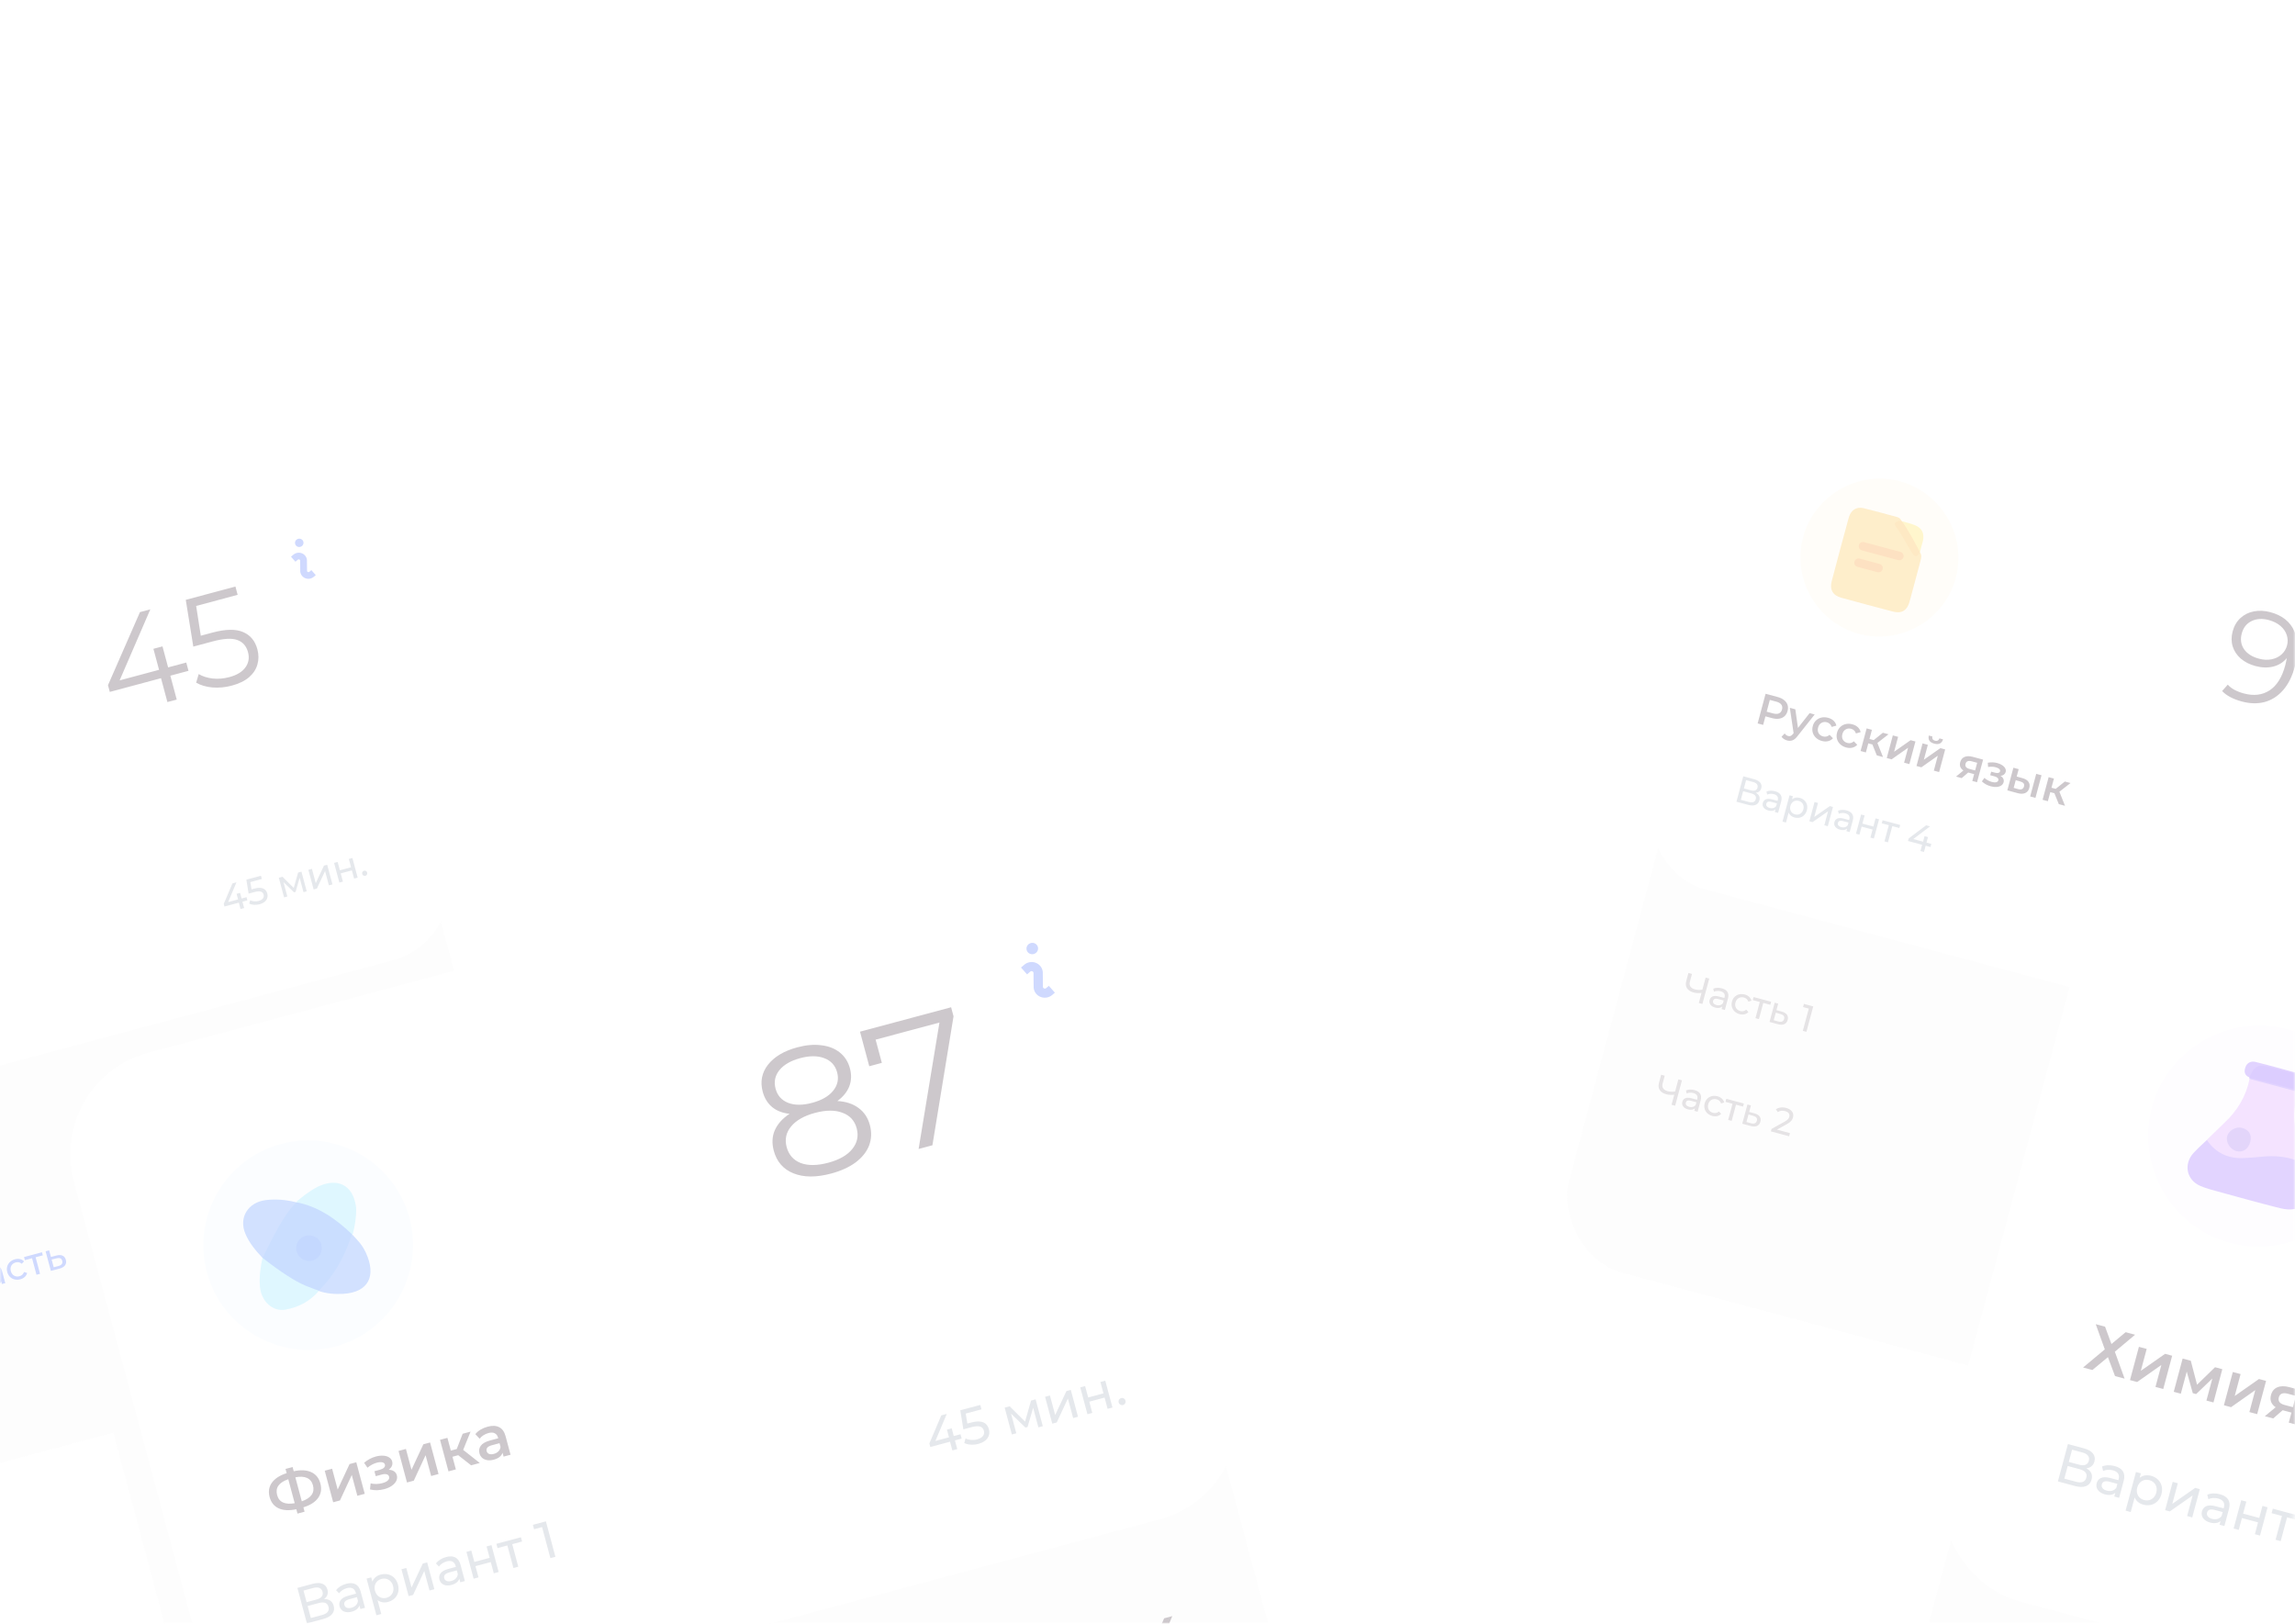 <svg width="588" height="416" viewBox="0 0 588 416" fill="none" xmlns="http://www.w3.org/2000/svg">
<mask id="mask0" mask-type="alpha" maskUnits="userSpaceOnUse" x="0" y="0" width="588" height="416">
<rect width="588" height="416" rx="32" fill="#9380C0"/>
</mask>
<g mask="url(#mask0)">
<g opacity="0.24">
<g filter="url(#filter0_d)">
<rect x="-108" y="163.714" width="199.81" height="212.912" rx="19.653" transform="rotate(-15 -108 163.714)" fill="#F8F8F8"/>
</g>
<rect x="-108" y="163.714" width="199.81" height="133.479" rx="19.653" transform="rotate(-15 -108 163.714)" fill="white"/>
<path d="M48.294 171.866L43.643 173.112L45.281 179.225L42.889 179.866L41.251 173.753L28.128 177.269L27.666 175.542L35.86 156.825L38.518 156.112L30.648 174.315L40.748 171.609L39.306 166.227L41.631 165.604L43.073 170.986L47.724 169.74L48.294 171.866ZM54.435 162.067C57.802 161.164 60.412 161.118 62.267 161.926C64.138 162.707 65.364 164.183 65.945 166.353C66.308 167.704 66.31 168.997 65.952 170.232C65.617 171.462 64.901 172.555 63.805 173.514C62.703 174.45 61.233 175.164 59.394 175.657C57.733 176.102 56.079 176.261 54.43 176.133C52.798 175.977 51.406 175.566 50.255 174.901L50.91 172.696C51.899 173.286 53.093 173.666 54.492 173.837C55.885 173.986 57.312 173.865 58.774 173.473C60.701 172.957 62.069 172.127 62.878 170.985C63.71 169.836 63.933 168.542 63.547 167.102C63.12 165.508 62.198 164.461 60.783 163.962C59.389 163.457 57.286 163.581 54.474 164.335L49.524 165.661L47.595 153.68L60.319 150.271L60.889 152.397L50.258 155.246L51.446 162.868L54.435 162.067Z" fill="#301B2B"/>
<path d="M63.158 229.858L61.896 230.196L61.51 228.753L60.617 228.992L61.004 230.435L58.451 231.119L60.582 226.052L59.557 226.326L57.324 231.584L57.502 232.248L61.194 231.259L61.632 232.892L62.552 232.645L62.115 231.012L63.377 230.674L63.158 229.858ZM65.183 227.657L64.443 227.855L64.135 225.985L67.087 225.194L66.866 224.368L63.117 225.372L63.696 228.941L65.206 228.536C66.743 228.124 67.342 228.462 67.543 229.212C67.737 229.933 67.292 230.551 66.286 230.821C65.479 231.037 64.659 230.941 64.102 230.643L63.866 231.51C64.57 231.86 65.582 231.915 66.521 231.663C68.221 231.208 68.79 230.068 68.482 228.92C68.167 227.743 67.167 227.125 65.183 227.657ZM76.38 223.548L75.259 227.49L72.374 224.621L71.435 224.873L72.782 229.904L73.618 229.68L72.631 225.997L75.326 228.612L75.724 228.505L76.772 224.898L77.756 228.571L78.582 228.35L77.234 223.319L76.38 223.548ZM80.356 227.875L81.191 227.651L83.284 223.163L84.266 226.827L85.177 226.583L83.829 221.552L83.004 221.773L80.901 226.264L79.919 222.6L79.008 222.844L80.356 227.875ZM86.946 226.109L87.857 225.865L87.293 223.757L90.159 222.989L90.724 225.096L91.635 224.852L90.287 219.822L89.376 220.066L89.948 222.201L87.082 222.969L86.509 220.834L85.598 221.078L86.946 226.109ZM93.621 224.381C93.963 224.289 94.174 223.938 94.073 223.558C93.971 223.179 93.615 222.989 93.273 223.081C92.922 223.175 92.699 223.519 92.801 223.899C92.902 224.279 93.27 224.475 93.621 224.381Z" fill="#949EAE"/>
<path d="M-36.41 338.934C-35.376 338.657 -34.58 338.057 -34.156 337.211L-34.933 336.778C-35.301 337.457 -35.858 337.881 -36.589 338.077C-38.089 338.478 -39.489 337.694 -39.884 336.223C-40.278 334.751 -39.457 333.372 -37.958 332.97C-37.227 332.774 -36.534 332.853 -35.877 333.257L-35.42 332.493C-36.211 331.973 -37.197 331.861 -38.222 332.135C-40.244 332.677 -41.359 334.512 -40.833 336.477C-40.306 338.442 -38.423 339.473 -36.41 338.934ZM-28.829 335.967L-29.964 331.733L-33.865 332.779L-33.486 334.498C-33.211 335.788 -33.007 337.045 -33.718 337.277L-33.983 337.348L-33.457 339.313L-32.593 339.081L-32.906 337.914L-28.701 336.787L-28.388 337.954L-27.534 337.726L-28.061 335.761L-28.829 335.967ZM-32.633 334.341L-32.844 333.36L-30.661 332.775L-29.741 336.211L-32.56 336.966C-32.211 336.446 -32.391 335.395 -32.633 334.341ZM-26.227 330.681C-27.033 330.897 -27.722 331.326 -28.132 331.884L-27.57 332.465C-27.269 332.029 -26.718 331.657 -26.12 331.497C-25.218 331.255 -24.652 331.582 -24.447 332.351L-24.398 332.531L-25.841 332.918C-27.341 333.32 -27.685 334.124 -27.468 334.931C-27.235 335.804 -26.35 336.218 -25.211 335.913C-24.424 335.702 -23.935 335.286 -23.753 334.749L-23.575 335.413L-22.711 335.182L-23.525 332.145C-23.894 330.768 -24.85 330.312 -26.227 330.681ZM-25.248 335.17C-25.941 335.355 -26.442 335.154 -26.577 334.651C-26.691 334.224 -26.529 333.804 -25.628 333.562L-24.223 333.186L-24.035 333.888C-24.107 334.528 -24.564 334.987 -25.248 335.17ZM-18.669 328.707L-23.263 329.938L-23.049 330.735L-21.208 330.242L-20.074 334.475L-19.163 334.231L-20.297 329.998L-18.455 329.504L-18.669 328.707ZM-14.954 329.543L-16.371 329.912L-16.826 328.213L-17.737 328.457L-16.389 333.488L-14.204 332.913C-12.853 332.561 -12.257 331.75 -12.549 330.658C-12.826 329.624 -13.67 329.209 -14.954 329.543ZM-14.465 332.24L-15.664 332.551L-16.193 330.577L-14.992 330.275C-14.154 330.061 -13.66 330.234 -13.482 330.898C-13.301 331.572 -13.637 332.028 -14.465 332.24ZM-6.625 325.48L-6.009 327.777C-6.437 328.115 -6.898 328.371 -7.353 328.493C-8.122 328.699 -8.688 328.484 -8.879 327.773L-9.301 326.197L-10.213 326.441L-9.775 328.074C-9.455 329.27 -8.567 329.622 -7.342 329.294C-6.782 329.144 -6.27 328.854 -5.821 328.479L-5.277 330.51L-4.366 330.266L-5.713 325.236L-6.625 325.48ZM-2.163 324.233C-2.97 324.45 -3.659 324.878 -4.069 325.436L-3.506 326.017C-3.206 325.581 -2.655 325.209 -2.057 325.049C-1.155 324.808 -0.589 325.134 -0.383 325.903L-0.335 326.083L-1.778 326.47C-3.277 326.872 -3.621 327.676 -3.405 328.483C-3.171 329.356 -2.287 329.77 -1.148 329.465C-0.36 329.254 0.129 328.838 0.31 328.301L0.488 328.966L1.352 328.734L0.538 325.697C0.169 324.32 -0.787 323.865 -2.163 324.233ZM-1.184 328.722C-1.877 328.908 -2.379 328.706 -2.514 328.203C-2.628 327.776 -2.466 327.356 -1.564 327.115L-0.159 326.738L0.029 327.441C-0.044 328.081 -0.501 328.539 -1.184 328.722ZM5.201 327.764C6.103 327.522 6.751 326.942 6.961 326.133L6.151 325.882C5.961 326.462 5.528 326.822 4.978 326.969C3.991 327.234 3.067 326.749 2.775 325.657C2.487 324.585 3.042 323.693 4.029 323.429C4.58 323.281 5.134 323.377 5.589 323.784L6.163 323.152C5.576 322.557 4.727 322.387 3.825 322.629C2.278 323.043 1.452 324.404 1.854 325.904C2.256 327.404 3.654 328.179 5.201 327.764ZM10.752 320.824L6.158 322.055L6.372 322.852L8.213 322.359L9.347 326.592L10.258 326.348L9.124 322.114L10.966 321.621L10.752 320.824ZM14.467 321.659L13.05 322.029L12.595 320.33L11.684 320.574L13.032 325.605L15.217 325.029C16.568 324.678 17.164 323.867 16.872 322.775C16.595 321.74 15.751 321.326 14.467 321.659ZM14.956 324.357L13.757 324.668L13.228 322.693L14.429 322.392C15.267 322.177 15.761 322.35 15.939 323.015C16.12 323.689 15.784 324.145 14.956 324.357ZM21.654 322.409L23.162 319.909C23.832 318.804 23.867 318.174 23.694 317.529C23.389 316.39 22.306 315.917 20.92 316.288C19.885 316.566 19.102 317.172 18.759 317.946L19.555 318.333C19.831 317.73 20.349 317.347 21.061 317.156C21.991 316.907 22.587 317.195 22.77 317.878C22.882 318.296 22.861 318.749 22.342 319.621L20.336 322.956L20.509 323.601L25.283 322.322L25.062 321.496L21.654 322.409Z" fill="#3760FB"/>
<path d="M97.673 298.506C97.236 298.624 96.977 299.073 97.094 299.509C97.211 299.946 97.66 300.206 98.097 300.088L97.673 298.506ZM114.414 295.468C114.64 295.076 114.506 294.576 114.114 294.349L107.732 290.664C107.34 290.438 106.839 290.572 106.613 290.964C106.387 291.356 106.521 291.857 106.913 292.083L112.586 295.358L109.311 301.032C109.084 301.423 109.219 301.924 109.61 302.15C110.002 302.377 110.503 302.242 110.729 301.851L114.414 295.468ZM98.097 300.088L113.917 295.85L113.493 294.268L97.673 298.506L98.097 300.088Z" fill="#3760FB"/>
<path d="M92.062 270.965L90.952 271.262L90.49 268.456L94.918 267.27L94.586 266.031L88.962 267.538L89.832 272.89L92.095 272.284C94.402 271.666 95.301 272.172 95.602 273.297C95.892 274.379 95.225 275.306 93.715 275.71C92.505 276.035 91.276 275.891 90.439 275.444L90.086 276.744C91.142 277.27 92.66 277.351 94.069 276.974C96.618 276.291 97.472 274.582 97.01 272.859C96.537 271.093 95.038 270.167 92.062 270.965ZM106.683 269.535L104.789 270.042L104.21 267.878L102.871 268.236L103.451 270.401L99.621 271.427L102.818 263.825L101.281 264.237L97.931 272.124L98.198 273.121L103.736 271.636L104.393 274.085L105.774 273.715L105.118 271.266L107.011 270.759L106.683 269.535Z" fill="#301B2B"/>
<path d="M75.618 139.355C75.466 138.787 75.814 138.2 76.395 138.044C76.977 137.888 77.572 138.223 77.724 138.791C77.876 139.359 77.528 139.946 76.947 140.102C76.365 140.257 75.77 139.923 75.618 139.355ZM75.692 143.914L74.558 142.632C74.558 142.632 74.661 142.543 75.159 142.118C75.757 141.608 76.583 141.463 77.315 141.74C78.047 142.017 78.553 142.665 78.635 143.432C78.638 143.459 78.64 143.486 78.64 143.513L78.668 146.29C78.698 146.458 78.822 146.529 78.895 146.557C78.973 146.587 79.125 146.617 79.273 146.491L79.772 146.065L80.907 147.346L80.408 147.772C80.159 147.985 79.871 148.134 79.566 148.216C79.139 148.33 78.68 148.312 78.252 148.151C77.52 147.874 77.014 147.226 76.932 146.459C76.929 146.432 76.927 146.405 76.927 146.378L76.9 143.6C76.869 143.432 76.746 143.361 76.672 143.333C76.595 143.304 76.442 143.274 76.294 143.4C75.795 143.826 75.692 143.914 75.692 143.914Z" fill="#3760FB"/>
<g filter="url(#filter1_d)">
<rect x="453.77" y="90" width="205.843" height="219.341" rx="19.259" transform="rotate(15 453.77 90)" fill="#F8F8F8"/>
</g>
<rect x="453.77" y="90" width="205.843" height="137.51" rx="19.259" transform="rotate(15 453.77 90)" fill="white"/>
<path d="M581.684 156.835C584.701 157.644 586.745 159.261 587.816 161.688C588.893 164.094 588.945 167.109 587.974 170.733C587.294 173.273 586.284 175.305 584.945 176.83C583.606 178.356 582.033 179.365 580.226 179.858C578.425 180.329 576.482 180.285 574.399 179.727C572.141 179.122 570.451 178.227 569.326 177.042L570.776 175.407C571.669 176.414 573.049 177.167 574.916 177.667C577.433 178.342 579.621 178.079 581.478 176.878C583.34 175.656 584.679 173.526 585.493 170.487C585.644 169.923 585.777 169.296 585.893 168.605C584.997 169.691 583.837 170.416 582.414 170.779C580.997 171.12 579.485 171.076 577.879 170.645C576.381 170.244 575.122 169.604 574.101 168.726C573.102 167.853 572.414 166.82 572.036 165.625C571.664 164.409 571.661 163.117 572.028 161.75C572.4 160.361 573.065 159.225 574.023 158.342C574.98 157.458 576.121 156.892 577.444 156.641C578.795 156.375 580.208 156.44 581.684 156.835ZM578.769 168.755C579.919 169.064 580.987 169.117 581.971 168.915C582.977 168.72 583.832 168.309 584.535 167.683C585.237 167.057 585.714 166.278 585.964 165.345C586.196 164.476 586.173 163.609 585.893 162.743C585.635 161.883 585.111 161.103 584.322 160.403C583.532 159.703 582.508 159.185 581.249 158.847C579.6 158.405 578.132 158.501 576.846 159.133C575.588 159.75 574.758 160.807 574.357 162.304C573.955 163.802 574.145 165.132 574.927 166.295C575.73 167.464 577.011 168.284 578.769 168.755ZM604.523 174.784C605.827 175.645 606.732 176.655 607.235 177.813C607.761 178.978 607.843 180.233 607.483 181.578C607.128 182.902 606.459 183.968 605.475 184.774C604.497 185.559 603.263 186.042 601.772 186.224C600.308 186.39 598.676 186.232 596.874 185.749C594.14 185.017 592.148 183.855 590.899 182.264C589.651 180.673 589.297 178.869 589.838 176.85C590.204 175.483 590.881 174.432 591.869 173.696C592.885 172.945 594.173 172.522 595.733 172.428C594.683 171.659 593.968 170.769 593.587 169.76C593.212 168.729 593.181 167.627 593.495 166.455C593.99 164.611 595.098 163.337 596.822 162.636C598.566 161.941 600.654 161.918 603.085 162.57C604.691 163 606.024 163.625 607.084 164.444C608.172 165.247 608.93 166.194 609.358 167.286C609.787 168.378 609.838 169.532 609.513 170.747C609.199 171.919 608.611 172.855 607.748 173.554C606.892 174.232 605.817 174.642 604.523 174.784ZM595.822 167.149C595.484 168.407 595.716 169.539 596.517 170.545C597.317 171.55 598.597 172.289 600.355 172.76C602.113 173.231 603.59 173.231 604.786 172.761C606.004 172.296 606.778 171.445 607.11 170.208C607.453 168.928 607.202 167.779 606.358 166.762C605.536 165.75 604.268 165.015 602.553 164.556C600.817 164.09 599.34 164.09 598.122 164.555C596.926 165.025 596.159 165.89 595.822 167.149ZM597.406 183.763C599.425 184.304 601.109 184.314 602.458 183.791C603.83 183.275 604.704 182.311 605.082 180.9C605.46 179.49 605.182 178.229 604.247 177.117C603.339 175.99 601.876 175.156 599.858 174.615C597.861 174.08 596.177 174.071 594.805 174.588C593.462 175.088 592.601 176.044 592.223 177.455C591.839 178.887 592.101 180.167 593.009 181.294C593.922 182.399 595.388 183.223 597.406 183.763Z" fill="#301B2B"/>
<path d="M501.069 148.157C498.208 158.836 486.962 165.302 476.23 162.394C465.566 159.472 458.916 148.308 462.071 137.256C464.986 126.978 476.161 120.17 487.281 123.44C497.445 126.421 504.023 137.373 501.069 148.157Z" fill="#FEF7E7"/>
<path d="M491.898 141.477C492.414 142.196 492.243 142.956 492.041 143.708C491.098 147.229 490.193 150.727 489.22 154.239C488.601 156.427 487.182 157.272 484.985 156.684C480.584 155.537 476.161 154.352 471.747 153.137C469.58 152.556 468.729 151.038 469.31 148.872C470.731 143.448 472.182 138.032 473.655 132.655C474.179 130.699 475.631 129.734 477.505 130.203C480.319 130.893 483.109 131.673 485.937 132.431C486.449 132.568 486.898 132.817 487.116 133.327C486.048 133.944 485.87 134.606 486.714 135.67C488.016 137.309 488.86 139.212 489.934 140.983C490.424 141.921 491.018 142.112 491.898 141.477Z" fill="#FBB725"/>
<path d="M491.898 141.477C491.226 142.781 490.636 142.816 489.885 141.647C488.501 139.471 487.414 137.148 485.87 135.089C485.109 134.079 485.494 133.602 487.108 133.357C487.19 133.412 487.242 133.458 487.278 133.564C487.796 133.8 488.22 134.139 488.537 134.643C489.52 136.39 490.541 138.115 491.532 139.831C491.819 140.327 491.794 140.901 491.898 141.477Z" fill="#FBA307"/>
<path d="M491.906 141.447C490.47 138.741 489.065 136.043 487.286 133.534C488.421 133.871 489.611 134.125 490.684 134.574C492.455 135.306 493.081 136.7 492.672 138.589C492.414 139.552 492.134 140.477 491.906 141.447Z" fill="#FEDB2F"/>
<path d="M486.92 141.401L477.592 138.902C477.011 138.746 476.413 139.091 476.257 139.673C476.101 140.255 476.447 140.852 477.028 141.008L486.355 143.507C486.937 143.663 487.535 143.318 487.69 142.736C487.846 142.155 487.501 141.557 486.92 141.401Z" fill="#F78200"/>
<path d="M481.579 144.485L476.464 143.115C475.882 142.959 475.284 143.304 475.129 143.886C474.973 144.467 475.318 145.065 475.899 145.221L481.014 146.592C481.596 146.747 482.194 146.402 482.35 145.821C482.505 145.239 482.16 144.641 481.579 144.485Z" fill="#F78200"/>
<path d="M449.856 203.11C450.554 203.038 451.07 202.638 451.262 201.922C451.553 200.833 450.854 200.018 449.441 199.639L446.641 198.889L444.896 205.4L447.873 206.198C449.473 206.626 450.468 206.185 450.767 205.069C450.994 204.223 450.673 203.559 449.856 203.11ZM447.365 199.871L449.179 200.357C450.072 200.596 450.474 201.103 450.287 201.8C450.1 202.498 449.501 202.726 448.608 202.487L446.794 202.001L447.365 199.871ZM448.051 205.458L446.014 204.912L446.605 202.708L448.642 203.253C449.618 203.515 450.049 203.99 449.848 204.743C449.643 205.506 449.028 205.72 448.051 205.458ZM454.788 202.717C453.997 202.505 453.202 202.531 452.581 202.804L452.774 203.573C453.242 203.35 453.893 203.305 454.479 203.462C455.362 203.698 455.682 204.253 455.48 205.006L455.433 205.183L454.019 204.804C452.549 204.41 451.863 204.924 451.652 205.715C451.422 206.571 451.97 207.355 453.086 207.654C453.858 207.861 454.476 207.748 454.894 207.381L454.719 208.032L455.566 208.259L456.363 205.283C456.725 203.934 456.136 203.078 454.788 202.717ZM453.419 207.006C452.74 206.824 452.413 206.407 452.545 205.914C452.657 205.496 453.001 205.219 453.884 205.456L455.261 205.825L455.077 206.513C454.701 207.021 454.089 207.185 453.419 207.006ZM461.121 204.414C460.395 204.22 459.688 204.329 459.141 204.771L459.35 203.989L458.495 203.76L456.69 210.494L457.583 210.734L458.266 208.185C458.533 208.825 459.075 209.259 459.772 209.446C461.214 209.832 462.534 209.109 462.941 207.593C463.345 206.086 462.563 204.8 461.121 204.414ZM459.907 208.645C458.968 208.393 458.436 207.513 458.718 206.462C458.997 205.42 459.898 204.924 460.837 205.175C461.786 205.43 462.318 206.31 462.038 207.352C461.757 208.403 460.856 208.899 459.907 208.645ZM463.578 210.406L464.396 210.625L468.372 207.842L467.41 211.433L468.303 211.672L469.624 206.742L468.815 206.525L464.829 209.306L465.792 205.715L464.899 205.476L463.578 210.406ZM473.127 207.631C472.337 207.419 471.542 207.446 470.921 207.718L471.114 208.487C471.582 208.264 472.232 208.219 472.818 208.376C473.702 208.612 474.022 209.167 473.82 209.92L473.773 210.097L472.359 209.718C470.889 209.324 470.203 209.838 469.991 210.629C469.762 211.485 470.309 212.269 471.426 212.569C472.198 212.775 472.816 212.662 473.234 212.295L473.059 212.946L473.906 213.173L474.703 210.197C475.064 208.848 474.476 207.992 473.127 207.631ZM471.759 211.92C471.08 211.738 470.753 211.322 470.885 210.829C470.997 210.41 471.34 210.133 472.224 210.37L473.601 210.739L473.416 211.427C473.041 211.935 472.429 212.1 471.759 211.92ZM475.513 213.604L476.406 213.843L476.96 211.778L479.769 212.531L479.216 214.596L480.108 214.835L481.429 209.905L480.536 209.666L479.976 211.759L477.167 211.006L477.727 208.913L476.834 208.674L475.513 213.604ZM486.84 211.355L482.338 210.149L482.128 210.93L483.933 211.414L482.821 215.562L483.714 215.801L484.826 211.653L486.63 212.136L486.84 211.355ZM494.819 216.205L493.582 215.873L493.961 214.46L493.086 214.225L492.708 215.639L490.205 214.969L494.498 211.712L493.493 211.443L489.021 214.811L488.847 215.462L492.465 216.432L492.037 218.031L492.939 218.273L493.368 216.673L494.605 217.005L494.819 216.205Z" fill="#949EAE"/>
<path d="M571.816 232.43L571.599 233.239L573.068 233.633L571.541 239.335L572.461 239.581L574.206 233.07L571.816 232.43ZM575.34 239.485L577.844 238.102C578.954 237.493 579.292 236.975 579.462 236.343C579.761 235.227 579.073 234.295 577.715 233.931C576.701 233.659 575.739 233.79 575.07 234.279L575.555 234.997C576.085 234.62 576.712 234.549 577.41 234.736C578.321 234.98 578.686 235.517 578.506 236.186C578.397 236.596 578.157 236.97 577.289 237.455L573.953 239.303L573.783 239.936L578.462 241.189L578.679 240.38L575.34 239.485ZM588.31 238.544L585.428 241.341L584.385 237.492L583.464 237.246L582.143 242.176L582.962 242.395L583.929 238.786L584.935 242.325L585.325 242.43L587.982 239.882L587.017 243.482L587.827 243.698L589.148 238.769L588.31 238.544ZM589.565 244.164L590.383 244.383L594.359 241.601L593.397 245.191L594.29 245.43L595.611 240.5L594.802 240.284L590.817 243.064L591.779 239.474L590.886 239.234L589.565 244.164ZM596.023 245.895L596.916 246.134L597.469 244.069L600.278 244.822L599.725 246.887L600.618 247.126L601.939 242.196L601.046 241.957L600.485 244.05L597.676 243.297L598.237 241.204L597.344 240.965L596.023 245.895ZM602.535 247.699C602.87 247.789 603.221 247.594 603.321 247.222C603.42 246.85 603.211 246.515 602.876 246.425C602.532 246.333 602.174 246.516 602.074 246.888C601.975 247.26 602.191 247.607 602.535 247.699Z" fill="#949EAE"/>
<path d="M455.484 178.585C456.142 178.761 456.685 179.023 457.111 179.37C457.545 179.719 457.838 180.13 457.99 180.605C458.142 181.08 458.143 181.596 457.994 182.153C457.846 182.703 457.587 183.149 457.216 183.492C456.847 183.827 456.388 184.038 455.838 184.123C455.295 184.21 454.694 184.165 454.036 183.989L452.321 183.53L451.734 185.722L450.323 185.344L452.358 177.747L455.484 178.585ZM454.29 182.778C454.905 182.943 455.407 182.937 455.795 182.762C456.183 182.587 456.442 182.257 456.572 181.772C456.702 181.288 456.643 180.872 456.394 180.527C456.145 180.181 455.714 179.926 455.099 179.761L453.449 179.319L452.641 182.336L454.29 182.778ZM464.94 183.049L460.549 188.584C460.127 189.145 459.702 189.504 459.272 189.661C458.841 189.824 458.368 189.837 457.854 189.699C457.565 189.622 457.292 189.498 457.035 189.329C456.778 189.159 456.581 188.967 456.445 188.752L457.255 187.899C457.352 188.057 457.478 188.195 457.632 188.314C457.794 188.435 457.965 188.519 458.146 188.568C458.385 188.632 458.596 188.623 458.781 188.54C458.973 188.46 459.173 188.293 459.381 188.038L459.54 187.837L458.57 181.342L459.981 181.72L460.655 186.495L463.638 182.7L464.94 183.049ZM466.787 189.837C466.187 189.676 465.682 189.405 465.272 189.023C464.862 188.642 464.584 188.192 464.436 187.671C464.291 187.144 464.294 186.594 464.448 186.023C464.601 185.451 464.871 184.977 465.259 184.6C465.647 184.223 466.11 183.971 466.648 183.844C467.193 183.719 467.77 183.738 468.378 183.901C468.949 184.054 469.417 184.303 469.782 184.649C470.154 184.997 470.391 185.417 470.491 185.909L469.287 186.238C469.192 185.925 469.035 185.67 468.817 185.472C468.608 185.269 468.355 185.127 468.058 185.048C467.552 184.912 467.088 184.966 466.666 185.21C466.246 185.446 465.962 185.839 465.815 186.389C465.668 186.939 465.712 187.424 465.948 187.844C466.194 188.259 466.574 188.535 467.087 188.672C467.384 188.752 467.673 188.76 467.954 188.695C468.244 188.626 468.508 188.479 468.746 188.256L469.625 189.143C469.284 189.517 468.865 189.765 468.367 189.888C467.878 190.005 467.351 189.988 466.787 189.837ZM473.008 191.503C472.407 191.342 471.902 191.071 471.493 190.69C471.083 190.309 470.804 189.858 470.657 189.338C470.511 188.811 470.515 188.261 470.668 187.69C470.821 187.118 471.092 186.644 471.48 186.267C471.868 185.89 472.331 185.638 472.869 185.511C473.414 185.386 473.991 185.405 474.598 185.567C475.17 185.721 475.638 185.97 476.003 186.316C476.375 186.664 476.611 187.084 476.712 187.576L475.507 187.905C475.413 187.592 475.256 187.337 475.038 187.139C474.829 186.936 474.576 186.794 474.279 186.715C473.773 186.579 473.309 186.633 472.887 186.877C472.467 187.113 472.183 187.506 472.036 188.056C471.888 188.606 471.933 189.091 472.169 189.511C472.415 189.926 472.794 190.202 473.308 190.339C473.605 190.419 473.893 190.426 474.174 190.362C474.464 190.292 474.728 190.146 474.967 189.923L475.845 190.81C475.505 191.184 475.086 191.432 474.588 191.554C474.099 191.672 473.572 191.655 473.008 191.503ZM479.728 190.734L478.675 190.452L478.053 192.774L476.697 192.41L478.249 186.616L479.606 186.979L478.978 189.323L480.063 189.614L482.406 187.729L483.86 188.119L481.007 190.344L482.448 193.952L480.853 193.524L479.728 190.734ZM484.958 188.413L486.314 188.776L485.291 192.596L489.515 189.634L490.753 189.966L489.2 195.761L487.843 195.397L488.867 191.577L484.653 194.542L483.405 194.208L484.958 188.413ZM492.577 190.455L493.934 190.818L492.91 194.638L497.135 191.676L498.372 192.007L496.819 197.802L495.463 197.439L496.486 193.619L492.272 196.584L491.025 196.25L492.577 190.455ZM495.571 190.524C494.985 190.367 494.572 190.113 494.333 189.762C494.103 189.406 494.054 188.966 494.186 188.443L495.087 188.685C495.024 188.947 495.049 189.175 495.16 189.367C495.278 189.562 495.479 189.697 495.761 189.772C496.036 189.846 496.273 189.828 496.473 189.719C496.68 189.612 496.822 189.429 496.899 189.17L497.822 189.417C497.675 189.936 497.409 190.292 497.024 190.483C496.641 190.667 496.157 190.681 495.571 190.524ZM508.09 194.611L506.537 200.406L505.322 200.081L505.79 198.333L504.26 197.923L502.609 199.354L501.155 198.964L503.04 197.399C502.659 197.142 502.396 196.835 502.251 196.478C502.116 196.116 502.107 195.714 502.225 195.273C502.404 194.607 502.776 194.157 503.344 193.921C503.911 193.685 504.607 193.678 505.431 193.899L508.09 194.611ZM505.17 195.05C504.294 194.815 503.768 195.027 503.592 195.686C503.417 196.337 503.753 196.776 504.6 197.003L506.043 197.389L506.569 195.425L505.17 195.05ZM512.558 198.786C512.893 198.984 513.127 199.225 513.26 199.509C513.402 199.788 513.431 200.086 513.346 200.404C513.251 200.759 513.047 201.042 512.734 201.253C512.424 201.456 512.039 201.578 511.578 201.617C511.118 201.657 510.62 201.605 510.085 201.461C509.636 201.341 509.212 201.173 508.812 200.958C508.415 200.735 508.068 200.479 507.773 200.191L508.435 199.286C508.674 199.521 508.959 199.729 509.291 199.911C509.622 200.093 509.965 200.231 510.319 200.326C510.775 200.448 511.148 200.475 511.438 200.405C511.737 200.33 511.92 200.17 511.986 199.924C512.046 199.699 511.991 199.499 511.821 199.321C511.659 199.146 511.397 199.01 511.035 198.913L509.907 198.611L510.151 197.699L511.171 197.972C511.511 198.063 511.791 198.076 512.01 198.011C512.236 197.948 512.377 197.811 512.433 197.601C512.49 197.391 512.419 197.194 512.22 197.009C512.021 196.824 511.72 196.677 511.314 196.569C510.736 196.413 510.087 196.391 509.367 196.5L509.287 195.409C510.142 195.258 510.956 195.286 511.73 195.494C512.222 195.625 512.645 195.812 512.999 196.055C513.355 196.289 513.608 196.559 513.759 196.863C513.92 197.162 513.958 197.467 513.875 197.778C513.799 198.06 513.645 198.29 513.411 198.468C513.179 198.638 512.895 198.744 512.558 198.786ZM518.159 199.356C518.897 199.554 519.417 199.872 519.718 200.309C520.02 200.747 520.089 201.269 519.926 201.877C519.756 202.514 519.407 202.947 518.88 203.178C518.36 203.411 517.707 203.418 516.92 203.2L514.297 202.485L515.849 196.69L517.206 197.054L516.697 198.953L518.159 199.356ZM521.699 198.258L523.055 198.621L521.502 204.416L520.146 204.053L521.699 198.258ZM517.068 202.169C517.464 202.283 517.79 202.282 518.046 202.164C518.303 202.047 518.476 201.822 518.565 201.489C518.652 201.163 518.615 200.897 518.453 200.691C518.291 200.485 518.005 200.323 517.594 200.205L516.447 199.886L515.921 201.85L517.068 202.169ZM526.357 203.228L525.304 202.946L524.682 205.268L523.326 204.905L524.878 199.11L526.235 199.473L525.607 201.817L526.692 202.108L529.035 200.223L530.489 200.613L527.636 202.838L529.077 206.446L527.482 206.018L526.357 203.228Z" fill="#301B2B"/>
<path opacity="0.5" d="M437 250.456L436.168 253.562C435.5 253.673 434.84 253.645 434.254 253.488C433.184 253.201 432.705 252.495 432.965 251.528L433.503 249.518L432.591 249.274L432.026 251.386C431.644 252.809 432.342 253.853 433.932 254.279C434.518 254.436 435.207 254.471 435.946 254.39L435.256 256.967L436.177 257.213L437.921 250.702L437 250.456ZM441.15 253.212C440.359 253.001 439.565 253.027 438.943 253.299L439.136 254.068C439.605 253.845 440.255 253.8 440.841 253.957C441.724 254.194 442.045 254.748 441.843 255.502L441.795 255.678L440.381 255.299C438.912 254.906 438.226 255.42 438.014 256.21C437.785 257.066 438.332 257.851 439.448 258.15C440.22 258.357 440.839 258.243 441.256 257.877L441.082 258.528L441.928 258.755L442.726 255.778C443.087 254.429 442.499 253.574 441.15 253.212ZM439.781 257.501C439.102 257.319 438.775 256.903 438.907 256.41C439.02 255.991 439.363 255.714 440.247 255.951L441.623 256.32L441.439 257.008C441.064 257.516 440.451 257.681 439.781 257.501ZM445.67 259.817C446.553 260.054 447.388 259.879 447.963 259.295L447.399 258.685C446.953 259.084 446.409 259.178 445.87 259.033C444.902 258.774 444.356 257.91 444.643 256.84C444.925 255.789 445.832 255.304 446.799 255.564C447.339 255.708 447.763 256.061 447.949 256.629L448.746 256.374C448.539 255.581 447.902 255.022 447.018 254.785C445.502 254.378 444.134 255.129 443.741 256.598C443.347 258.068 444.154 259.411 445.67 259.817ZM453.781 256.647L449.279 255.441L449.07 256.222L450.875 256.705L449.763 260.854L450.656 261.093L451.768 256.945L453.572 257.428L453.781 256.647ZM456.525 259.176L455.141 258.796L455.587 257.131L454.694 256.891L453.374 261.821L455.51 262.404C456.829 262.767 457.732 262.371 458.019 261.301C458.291 260.288 457.778 259.522 456.525 259.176ZM455.618 261.705L454.448 261.382L454.967 259.447L456.134 259.779C456.95 260.008 457.284 260.397 457.11 261.048C456.933 261.708 456.425 261.931 455.618 261.705ZM462.176 257.201L461.959 258.011L463.429 258.404L461.901 264.106L462.822 264.353L464.566 257.842L462.176 257.201Z" fill="#301B2B"/>
<path d="M577.764 288.792L576.676 288.5L577.659 285.892L581.998 287.055L582.323 285.841L576.812 284.364L574.928 289.333L577.146 289.927C579.406 290.533 579.921 291.403 579.625 292.506C579.341 293.566 578.321 294.025 576.842 293.629C575.656 293.311 574.684 292.587 574.192 291.798L573.255 292.728C573.894 293.692 575.142 294.504 576.523 294.875C579.021 295.544 580.583 294.512 581.036 292.824C581.499 291.094 580.68 289.573 577.764 288.792ZM590.873 294.742L589.018 294.245L589.586 292.124L588.274 291.772L587.706 293.893L583.953 292.887L590.391 288.003L588.884 287.599L582.177 292.651L581.915 293.628L587.343 295.082L586.7 297.482L588.053 297.844L588.696 295.444L590.552 295.942L590.873 294.742Z" fill="#301B2B"/>
<path opacity="0.5" d="M430.013 276.532L429.181 279.639C428.513 279.749 427.853 279.721 427.267 279.564C426.197 279.278 425.718 278.571 425.978 277.604L426.516 275.595L425.604 275.351L425.039 277.462C424.657 278.885 425.354 279.929 426.945 280.356C427.531 280.513 428.22 280.548 428.959 280.467L428.269 283.043L429.19 283.29L430.934 276.779L430.013 276.532ZM434.163 279.289C433.372 279.077 432.578 279.103 431.956 279.375L432.149 280.145C432.618 279.922 433.268 279.876 433.854 280.033C434.737 280.27 435.057 280.825 434.856 281.578L434.808 281.755L433.394 281.376C431.925 280.982 431.239 281.496 431.027 282.287C430.797 283.142 431.345 283.927 432.461 284.226C433.233 284.433 433.852 284.32 434.269 283.953L434.095 284.604L434.941 284.831L435.739 281.854C436.1 280.506 435.512 279.65 434.163 279.289ZM432.794 283.578C432.115 283.396 431.788 282.979 431.92 282.486C432.033 282.068 432.376 281.791 433.26 282.028L434.636 282.396L434.452 283.085C434.077 283.592 433.464 283.757 432.794 283.578ZM438.683 285.893C439.566 286.13 440.401 285.955 440.976 285.371L440.412 284.761C439.966 285.16 439.422 285.254 438.883 285.109C437.915 284.85 437.369 283.986 437.656 282.916C437.937 281.865 438.845 281.381 439.812 281.64C440.352 281.785 440.776 282.137 440.962 282.706L441.758 282.451C441.552 281.658 440.915 281.098 440.031 280.861C438.515 280.455 437.147 281.205 436.754 282.675C436.36 284.144 437.166 285.487 438.683 285.893ZM446.794 282.723L442.292 281.517L442.083 282.298L443.887 282.782L442.776 286.93L443.669 287.17L444.78 283.021L446.585 283.505L446.794 282.723ZM449.538 285.253L448.154 284.872L448.6 283.207L447.707 282.968L446.386 287.898L448.523 288.48C449.842 288.843 450.745 288.448 451.032 287.378C451.304 286.364 450.791 285.599 449.538 285.253ZM448.631 287.781L447.461 287.458L447.98 285.523L449.147 285.856C449.963 286.085 450.297 286.473 450.123 287.124C449.946 287.785 449.438 288.007 448.631 287.781ZM455.27 289.411L457.774 288.028C458.884 287.418 459.223 286.901 459.392 286.268C459.691 285.152 459.004 284.22 457.646 283.856C456.632 283.585 455.67 283.716 455 284.204L455.486 284.922C456.015 284.546 456.642 284.475 457.34 284.662C458.252 284.906 458.616 285.442 458.437 286.112C458.327 286.521 458.087 286.896 457.22 287.381L453.883 289.229L453.714 289.861L458.392 291.115L458.609 290.306L455.27 289.411Z" fill="#301B2B"/>
<path d="M572.641 311.196L572.316 312.409L574.52 313L572.229 321.553L573.61 321.923L576.227 312.156L572.641 311.196ZM577.927 321.779L581.683 319.705C583.349 318.79 583.856 318.014 584.11 317.065C584.559 315.391 583.528 313.993 581.491 313.447C579.97 313.04 578.526 313.236 577.523 313.969L578.251 315.046C579.045 314.482 579.986 314.375 581.032 314.655C582.4 315.022 582.947 315.826 582.678 316.831C582.513 317.445 582.153 318.006 580.852 318.734L575.847 321.506L575.593 322.454L582.611 324.335L582.936 323.121L577.927 321.779Z" fill="#301B2B"/>
<g filter="url(#filter2_d)">
<rect x="661.875" y="14" width="300.498" height="320.203" rx="29.557" transform="rotate(15 661.875 14)" fill="#F8F8F8"/>
</g>
<g filter="url(#filter3_d)">
<rect x="539.855" y="217.126" width="287.927" height="306.807" rx="28.321" transform="rotate(15 539.855 217.126)" fill="#F8F8F8"/>
</g>
<rect x="539.855" y="217.126" width="287.927" height="192.345" rx="28.321" transform="rotate(15 539.855 217.126)" fill="white"/>
<path d="M606.035 298.407C601.998 313.305 586.648 322.464 571.364 318.414C556.237 314.451 546.867 298.262 551.634 282.657C555.821 268.883 570.984 259.584 586.234 263.76C601.105 267.835 610.072 283.509 606.035 298.407Z" fill="#FAF5FE"/>
<path d="M590.313 298.232C590.724 299.56 591.146 300.846 591.462 302.194C592.934 307.64 589.708 310.926 584.215 309.544C578.805 308.185 573.429 306.699 568.054 305.214C566.581 304.819 565.108 304.424 563.733 303.83C560.218 302.302 559.398 298.294 561.972 295.42C563.049 294.265 564.24 293.186 565.389 292.095C566.119 292.065 566.618 292.56 566.979 293.063C568.935 295.526 571.632 296.069 574.548 296.128C576.164 296.155 577.742 295.992 579.32 295.828C582.157 295.506 584.955 295.669 587.71 296.498C588.763 296.78 589.674 297.249 590.313 298.232Z" fill="#844CFD"/>
<path d="M590.313 298.232C586.742 296.238 582.942 295.942 578.94 296.403C577.733 296.53 576.495 296.605 575.257 296.679C571.12 296.969 567.762 295.528 565.4 292.053C566.915 290.61 568.398 289.113 569.913 287.669C573.22 284.586 575.481 280.861 576.359 276.406C576.999 276.036 577.642 276.163 578.273 276.332C581.273 277.091 584.303 277.903 587.28 278.745C587.911 278.914 588.531 279.126 588.901 279.766C586.755 285.416 588.228 290.862 589.784 296.331C589.975 296.969 590.123 297.595 590.313 298.232Z" fill="#CF8AFE"/>
<path d="M588.901 279.766C584.734 278.649 580.568 277.533 576.359 276.405C576.298 276.298 576.278 276.203 576.323 276.035C577.242 275.469 578.134 275.843 579.071 276.049C581.523 276.661 583.995 277.369 586.447 277.981C587.078 278.15 587.948 278.608 588.364 277.727C588.694 277.004 588.189 276.192 587.55 275.885C584.992 274.659 582.29 273.799 579.405 273.793C577.926 273.758 577.475 275.441 576.323 276.035C575.064 275.517 574.88 274.52 575.322 273.376C575.71 272.262 576.732 271.814 577.796 272.054C581.901 273.064 586.014 274.211 590.085 275.347C591.137 275.629 591.745 276.558 591.578 277.686C591.34 279.247 590.192 279.661 588.901 279.766Z" fill="#8146FD"/>
<path d="M576.554 292.515C576.057 294.367 574.72 295.317 573.068 294.919C571.446 294.575 570.199 292.662 570.617 291.105C571.011 289.632 572.826 288.584 574.352 288.948C576.215 289.402 576.996 290.694 576.554 292.515Z" fill="#8C51EC"/>
<path d="M576.312 276.077C577.438 273.221 578.601 272.586 581.463 273.353C583.272 273.837 585.113 274.376 586.945 274.776C588.177 275.061 588.777 275.854 589.118 276.937C589.319 277.533 589.54 278.223 589.065 278.818C588.514 279.527 587.835 279.029 587.288 278.883C583.604 277.986 579.985 277.016 576.312 276.077Z" fill="#6D2CFD"/>
<path d="M534.547 376.176C535.573 376.07 536.332 375.481 536.614 374.428C537.043 372.828 536.015 371.629 533.936 371.072L529.819 369.969L527.254 379.543L531.63 380.716C533.983 381.346 535.447 380.698 535.887 379.056C536.22 377.812 535.749 376.835 534.547 376.176ZM530.884 371.412L533.551 372.127C534.864 372.479 535.456 373.224 535.181 374.25C534.906 375.275 534.025 375.611 532.712 375.259L530.044 374.544L530.884 371.412ZM531.893 379.628L528.897 378.826L529.766 375.584L532.761 376.387C534.197 376.771 534.831 377.469 534.535 378.577C534.234 379.698 533.329 380.013 531.893 379.628ZM541.799 375.598C540.636 375.286 539.468 375.325 538.554 375.725L538.837 376.857C539.527 376.528 540.483 376.462 541.344 376.693C542.644 377.041 543.114 377.856 542.817 378.964L542.748 379.224L540.669 378.667C538.508 378.088 537.499 378.843 537.187 380.006C536.85 381.264 537.655 382.418 539.296 382.858C540.432 383.162 541.341 382.996 541.955 382.456L541.698 383.414L542.943 383.747L544.116 379.37C544.647 377.387 543.782 376.129 541.799 375.598ZM539.786 381.905C538.788 381.637 538.307 381.024 538.501 380.299C538.666 379.684 539.171 379.277 540.471 379.625L542.495 380.167L542.224 381.18C541.672 381.926 540.771 382.168 539.786 381.905ZM551.112 378.093C550.045 377.807 549.005 377.968 548.2 378.618L548.508 377.469L547.25 377.132L544.596 387.034L545.91 387.386L546.914 383.638C547.307 384.579 548.103 385.218 549.129 385.493C551.249 386.061 553.19 384.998 553.788 382.768C554.382 380.552 553.232 378.661 551.112 378.093ZM549.327 384.314C547.946 383.944 547.164 382.65 547.578 381.104C547.989 379.572 549.313 378.842 550.694 379.213C552.09 379.586 552.872 380.881 552.461 382.413C552.047 383.958 550.723 384.688 549.327 384.314ZM554.724 386.904L555.928 387.227L561.774 383.134L560.36 388.414L561.673 388.766L563.615 381.517L562.425 381.198L556.565 385.286L557.98 380.007L556.667 379.655L554.724 386.904ZM568.767 382.824C567.605 382.512 566.436 382.551 565.523 382.951L565.806 384.083C566.495 383.754 567.451 383.688 568.313 383.919C569.612 384.267 570.083 385.082 569.786 386.19L569.716 386.45L567.637 385.893C565.476 385.314 564.467 386.07 564.156 387.232C563.818 388.491 564.623 389.644 566.265 390.084C567.4 390.388 568.31 390.222 568.923 389.682L568.667 390.64L569.911 390.973L571.084 386.596C571.616 384.613 570.751 383.355 568.767 382.824ZM566.755 389.131C565.756 388.863 565.275 388.251 565.47 387.526C565.635 386.91 566.139 386.503 567.439 386.851L569.463 387.394L569.192 388.406C568.64 389.152 567.74 389.395 566.755 389.131ZM572.276 391.607L573.589 391.959L574.402 388.922L578.533 390.029L577.72 393.066L579.033 393.417L580.975 386.168L579.662 385.816L578.837 388.894L574.707 387.787L575.531 384.71L574.218 384.358L572.276 391.607ZM588.931 388.3L582.311 386.526L582.003 387.675L584.657 388.386L583.022 394.486L584.335 394.838L585.97 388.738L588.623 389.449L588.931 388.3ZM593.407 387.007L593.088 388.197L595.25 388.776L593.003 397.161L594.357 397.524L596.923 387.949L593.407 387.007Z" fill="#949EAE"/>
<path d="M539.341 339.895L540.973 344.335L544.607 341.306L547.032 341.956L541.845 346.313L544.342 353.208L541.885 352.549L540.071 347.702L536.092 350.997L533.699 350.356L539.271 345.709L536.947 339.254L539.341 339.895ZM548.008 345.057L550.002 345.591L548.497 351.208L554.71 346.852L556.529 347.34L554.246 355.861L552.251 355.327L553.756 349.71L547.56 354.07L545.724 353.578L548.008 345.057ZM565.307 358.825L566.82 353.176L562.674 357.162L561.812 356.931L560.266 351.403L558.748 357.068L556.929 356.58L559.212 348.059L561.303 348.619L562.907 354.761L567.51 350.282L569.377 350.783L567.11 359.308L565.307 358.825ZM572.069 351.504L574.063 352.038L572.558 357.655L578.771 353.3L580.59 353.787L578.307 362.308L576.312 361.774L577.817 356.157L571.62 360.517L569.785 360.025L572.069 351.504ZM590.47 356.434L588.187 364.956L586.399 364.477L587.088 361.908L584.838 361.305L582.41 363.408L580.272 362.835L583.044 360.533C582.484 360.155 582.097 359.704 581.884 359.179C581.685 358.647 581.672 358.056 581.846 357.407C582.108 356.429 582.656 355.766 583.49 355.419C584.324 355.073 585.348 355.062 586.56 355.387L590.47 356.434ZM586.175 357.079C584.888 356.734 584.115 357.046 583.855 358.014C583.599 358.972 584.093 359.617 585.338 359.951L587.46 360.519L588.234 357.631L586.175 357.079Z" fill="#301B2B"/>
<g filter="url(#filter4_d)">
<rect x="12" y="276.703" width="273.176" height="291.089" rx="26.87" transform="rotate(-15 12 276.703)" fill="#F8F8F8"/>
</g>
<rect x="12" y="276.703" width="273.176" height="182.491" rx="26.87" transform="rotate(-15 12 276.703)" fill="white"/>
<path d="M214.55 282.077C216.727 282.207 218.523 282.797 219.94 283.845C221.387 284.885 222.362 286.344 222.865 288.221C223.36 290.069 223.295 291.822 222.669 293.483C222.035 295.113 220.88 296.559 219.206 297.819C217.553 299.04 215.471 299.988 212.957 300.661C209.142 301.683 205.925 301.669 203.307 300.618C200.689 299.567 199.002 297.634 198.248 294.818C197.737 292.91 197.821 291.167 198.502 289.589C199.205 287.973 200.466 286.564 202.286 285.363C200.481 285.165 198.996 284.589 197.832 283.635C196.659 282.651 195.854 281.342 195.416 279.707C194.726 277.133 195.178 274.821 196.771 272.772C198.394 270.714 200.901 269.231 204.292 268.322C206.533 267.722 208.579 267.547 210.431 267.797C212.306 268.009 213.882 268.625 215.162 269.645C216.441 270.665 217.308 272.023 217.762 273.719C218.201 275.354 218.143 276.895 217.589 278.341C217.028 279.757 216.014 281.003 214.55 282.077ZM198.71 278.921C199.181 280.677 200.251 281.884 201.919 282.54C203.588 283.196 205.649 283.196 208.102 282.539C210.554 281.881 212.339 280.851 213.456 279.449C214.603 278.038 214.946 276.469 214.483 274.744C214.005 272.957 212.901 271.744 211.171 271.104C209.472 270.455 207.427 270.452 205.035 271.093C202.612 271.742 200.827 272.772 199.68 274.183C198.563 275.585 198.24 277.165 198.71 278.921ZM212.215 297.891C215.031 297.136 217.072 295.972 218.338 294.4C219.635 292.819 220.02 291.045 219.492 289.077C218.965 287.108 217.749 285.779 215.844 285.089C213.961 284.36 211.611 284.373 208.795 285.128C206.009 285.874 203.968 287.038 202.672 288.618C201.397 290.16 201.024 291.916 201.551 293.884C202.087 295.882 203.296 297.246 205.179 297.975C207.054 298.673 209.399 298.645 212.215 297.891ZM243.685 258.059L244.306 260.375L238.896 293.419L235.353 294.368L240.694 261.976L224.343 266.357L225.937 272.307L222.712 273.171L220.339 264.314L243.685 258.059Z" fill="#301B2B"/>
<path d="M52.986 325.844C49.26 311.938 57.428 296.901 72.142 293.044C86.538 289.273 101.175 297.899 104.957 312.175C108.729 326.411 100.069 341.366 85.612 345.068C71.634 348.642 56.66 340.192 52.986 325.844Z" fill="#EFF7FE"/>
<path d="M82.069 330.571C81.95 330.603 81.841 330.675 81.721 330.707C77.694 330.373 74.371 328.354 71.165 326.131C69.633 325.044 67.784 324.213 67.228 322.137C66.976 320.877 67.651 319.883 68.094 318.823C69.552 315.479 71.365 312.34 73.744 309.563C74.266 308.953 74.765 308.262 75.654 308.067C78.753 307.493 81.24 309.267 83.728 310.568C86.217 311.87 88.846 313.22 90.365 315.851C89.996 316.898 90.315 318.86 89.675 320.145C88.094 323.35 86.413 326.497 84.051 329.184C83.472 329.895 83.012 330.575 82.069 330.571Z" fill="#2276FD"/>
<path d="M75.737 308.216C71.742 312.154 67.384 322.4 67.261 322.262C65.536 320.456 63.836 318.423 62.864 316.073C61.11 311.921 63.56 307.969 68.214 307.45C70.706 307.167 73.156 307.367 75.582 307.958L75.774 308.035L75.737 308.216Z" fill="#4383FD"/>
<path d="M75.876 308.005C75.804 307.896 79.224 305.099 81.383 304.05C86.386 301.639 90.398 303.517 91.193 309.039C91.552 311.339 90.445 316.46 90.271 316.293C86.235 312.41 81.549 309.053 75.876 308.005Z" fill="#7ADFFE"/>
<path d="M67.26 322.261C71.879 325.869 75.555 328.249 78.289 329.4C79.4 329.872 80.569 330.244 81.72 330.706C79.438 333.371 76.557 334.914 73.128 335.533C69.859 336.109 66.956 333.421 66.602 329.707C66.36 327.204 66.755 324.554 67.26 322.261Z" fill="#7ADFFE"/>
<path d="M90.27 316.292C91.692 317.845 92.77 318.852 93.749 320.978C96.466 326.877 94.451 331.104 87.92 331.484C85.806 331.58 83.678 331.465 81.64 330.728C85.289 327.097 87.853 322.772 89.586 317.899C89.846 317.273 90.151 316.324 90.27 316.292Z" fill="#4383FD"/>
<path d="M78.284 316.606C80 316.147 81.842 317.114 82.315 318.722C82.829 320.638 81.9 322.439 80.075 322.974C78.359 323.434 76.557 322.456 76.021 320.773C75.451 318.963 76.488 317.088 78.284 316.606Z" fill="#0A5DFD"/>
<path d="M83.029 409.682C83.821 409.108 84.166 408.265 83.898 407.265C83.491 405.747 82.078 405.249 80.106 405.778L76.199 406.824L78.633 415.908L82.786 414.796C85.018 414.198 85.913 412.97 85.496 411.413C85.18 410.232 84.329 409.653 83.029 409.682ZM77.759 407.505L80.289 406.827C81.535 406.494 82.375 406.825 82.636 407.798C82.897 408.771 82.332 409.465 81.086 409.799L78.555 410.477L77.759 407.505ZM82.486 413.778L79.644 414.539L78.819 411.463L81.661 410.702C83.024 410.337 83.876 410.609 84.157 411.66C84.443 412.725 83.848 413.412 82.486 413.778ZM88.713 405.766C87.61 406.062 86.668 406.648 86.108 407.41L86.877 408.206C87.287 407.609 88.041 407.101 88.859 406.882C90.092 406.551 90.865 406.998 91.147 408.049L91.213 408.296L89.24 408.824C87.19 409.374 86.719 410.473 87.015 411.576C87.335 412.77 88.544 413.336 90.101 412.919C91.178 412.631 91.846 412.062 92.095 411.328L92.338 412.236L93.519 411.92L92.406 407.767C91.902 405.886 90.595 405.262 88.713 405.766ZM90.051 411.903C89.104 412.157 88.418 411.882 88.234 411.194C88.078 410.61 88.299 410.036 89.532 409.706L91.453 409.191L91.71 410.151C91.611 411.026 90.986 411.653 90.051 411.903ZM97.549 403.399C96.537 403.67 95.758 404.296 95.406 405.211L95.113 404.121L93.919 404.441L96.437 413.836L97.683 413.503L96.73 409.947C97.499 410.533 98.457 410.68 99.43 410.42C101.441 409.881 102.532 408.086 101.965 405.971C101.402 403.869 99.56 402.86 97.549 403.399ZM99.034 409.357C97.723 409.708 96.467 409.016 96.074 407.55C95.684 406.096 96.426 404.868 97.737 404.517C99.061 404.162 100.317 404.855 100.707 406.308C101.1 407.775 100.358 409.003 99.034 409.357ZM104.697 408.925L105.839 408.619L108.701 402.483L110.043 407.492L111.289 407.158L109.446 400.281L108.317 400.583L105.442 406.722L104.1 401.713L102.854 402.047L104.697 408.925ZM114.3 398.911C113.197 399.206 112.255 399.792 111.694 400.554L112.464 401.35C112.874 400.753 113.628 400.245 114.446 400.026C115.678 399.696 116.452 400.142 116.733 401.193L116.799 401.44L114.827 401.968C112.777 402.518 112.306 403.617 112.602 404.72C112.922 405.914 114.13 406.481 115.688 406.063C116.765 405.775 117.433 405.206 117.682 404.472L117.925 405.38L119.106 405.064L117.993 400.911C117.489 399.03 116.181 398.406 114.3 398.911ZM115.638 405.047C114.691 405.301 114.005 405.026 113.821 404.338C113.664 403.754 113.886 403.18 115.119 402.85L117.039 402.335L117.297 403.295C117.197 404.171 116.572 404.797 115.638 405.047ZM121.349 404.463L122.595 404.129L121.823 401.248L125.742 400.198L126.514 403.079L127.76 402.745L125.917 395.867L124.671 396.201L125.453 399.121L121.534 400.171L120.752 397.251L119.506 397.585L121.349 404.463ZM133.465 393.845L127.184 395.528L127.476 396.618L129.994 395.943L131.545 401.731L132.791 401.397L131.24 395.609L133.757 394.935L133.465 393.845ZM136.53 390.659L136.833 391.788L138.883 391.239L141.014 399.194L142.299 398.849L139.865 389.765L136.53 390.659Z" fill="#949EAE"/>
<path d="M246.09 367.45L244.364 367.913L243.836 365.94L242.616 366.267L243.144 368.24L239.654 369.175L242.568 362.246L241.166 362.622L238.113 369.81L238.356 370.719L243.405 369.366L244.003 371.598L245.261 371.261L244.663 369.029L246.389 368.566L246.09 367.45ZM248.859 364.441L247.847 364.713L247.426 362.155L251.461 361.073L251.159 359.944L246.033 361.318L246.825 366.196L248.889 365.643C250.991 365.08 251.81 365.542 252.085 366.567C252.349 367.553 251.741 368.398 250.365 368.767C249.262 369.062 248.142 368.931 247.379 368.524L247.057 369.709C248.02 370.188 249.403 370.262 250.688 369.918C253.011 369.296 253.79 367.738 253.369 366.168C252.938 364.558 251.571 363.715 248.859 364.441ZM264.166 358.824L262.634 364.214L258.69 360.291L257.405 360.635L259.248 367.513L260.39 367.207L259.041 362.172L262.725 365.747L263.27 365.601L264.702 360.669L266.048 365.691L267.177 365.389L265.334 358.511L264.166 358.824ZM269.602 364.739L270.744 364.433L273.606 358.297L274.948 363.306L276.194 362.972L274.351 356.095L273.222 356.397L270.347 362.536L269.005 357.527L267.759 357.861L269.602 364.739ZM278.612 362.324L279.858 361.991L279.086 359.11L283.005 358.06L283.777 360.941L285.023 360.607L283.18 353.729L281.934 354.063L282.717 356.983L278.798 358.033L278.015 355.113L276.769 355.447L278.612 362.324ZM287.739 359.963C288.206 359.837 288.494 359.357 288.355 358.838C288.216 358.319 287.73 358.059 287.262 358.185C286.782 358.313 286.477 358.784 286.616 359.304C286.755 359.823 287.259 360.091 287.739 359.963Z" fill="#949EAE"/>
<path d="M82.085 380.064C82.458 381.457 82.269 382.687 81.516 383.754C80.763 384.821 79.503 385.629 77.736 386.179L78.036 387.299L76.219 387.786L75.919 386.665C74.108 387.053 72.606 386.98 71.413 386.445C70.231 385.907 69.453 384.942 69.08 383.549C68.707 382.156 68.898 380.931 69.653 379.874C70.416 378.804 71.678 377.984 73.44 377.415L73.152 376.34L74.969 375.853L75.257 376.928C77.068 376.54 78.566 376.62 79.751 377.168C80.934 377.706 81.712 378.671 82.085 380.064ZM77.322 384.634C78.509 384.219 79.346 383.67 79.834 382.988C80.319 382.295 80.437 381.484 80.189 380.556C79.94 379.627 79.428 378.991 78.654 378.646C77.891 378.299 76.898 378.246 75.675 378.487L77.322 384.634ZM71.003 383.033C71.249 383.952 71.754 384.585 72.517 384.932C73.291 385.276 74.287 385.339 75.505 385.121L73.858 378.974C71.454 379.813 70.502 381.166 71.003 383.033ZM83.198 376.796L85.09 376.289L86.518 381.618L89.556 375.092L91.282 374.63L93.449 382.715L91.556 383.222L90.128 377.893L87.105 384.414L85.364 384.881L83.198 376.796ZM99.593 376.557C100.135 376.563 100.586 376.691 100.945 376.941C101.312 377.179 101.554 377.519 101.673 377.963C101.806 378.458 101.757 378.941 101.527 379.414C101.294 379.877 100.913 380.293 100.384 380.662C99.856 381.03 99.218 381.315 98.471 381.515C97.845 381.683 97.216 381.776 96.582 381.794C95.946 381.802 95.349 381.735 94.792 381.592L94.96 380.038C95.413 380.155 95.903 380.207 96.43 380.196C96.957 380.184 97.468 380.112 97.962 379.98C98.598 379.81 99.067 379.581 99.369 379.295C99.678 378.995 99.787 378.674 99.695 378.331C99.611 378.018 99.405 377.814 99.076 377.718C98.758 377.619 98.346 377.638 97.841 377.773L96.267 378.195L95.926 376.923L97.349 376.542C97.824 376.415 98.171 376.235 98.39 376.003C98.619 375.769 98.694 375.505 98.616 375.213C98.537 374.92 98.314 374.731 97.945 374.646C97.576 374.561 97.109 374.594 96.543 374.746C95.736 374.962 94.936 375.387 94.143 376.022L93.285 374.759C94.213 373.98 95.216 373.446 96.296 373.157C96.983 372.973 97.624 372.904 98.22 372.949C98.814 372.985 99.308 373.134 99.703 373.396C100.105 373.645 100.364 373.987 100.481 374.421C100.586 374.814 100.56 375.2 100.401 375.578C100.24 375.946 99.971 376.272 99.593 376.557ZM102.108 371.729L104 371.222L105.428 376.551L108.467 370.025L110.193 369.563L112.359 377.648L110.466 378.155L109.038 372.826L106.015 379.347L104.274 379.814L102.108 371.729ZM117.398 372.825L115.929 373.219L116.797 376.458L114.905 376.966L112.738 368.881L114.631 368.374L115.507 371.644L117.021 371.238L118.537 367.327L120.566 366.784L118.671 371.461L122.929 374.816L120.703 375.412L117.398 372.825ZM124.938 365.515C126.129 365.195 127.114 365.24 127.894 365.647C128.682 366.042 129.23 366.815 129.538 367.966L130.808 372.704L129.021 373.183L128.757 372.199C128.62 372.614 128.36 372.976 127.977 373.284C127.602 373.58 127.112 373.808 126.506 373.971C125.9 374.133 125.343 374.174 124.835 374.094C124.324 374.003 123.894 373.81 123.544 373.515C123.202 373.206 122.968 372.82 122.844 372.355C122.649 371.629 122.761 370.977 123.18 370.399C123.606 369.809 124.399 369.359 125.56 369.048L127.649 368.488L127.617 368.367C127.465 367.801 127.178 367.413 126.753 367.203C126.339 366.989 125.799 366.972 125.133 367.15C124.679 367.272 124.248 367.463 123.842 367.723C123.446 367.981 123.13 368.276 122.895 368.61L121.784 367.431C122.121 366.994 122.565 366.61 123.114 366.279C123.664 365.948 124.272 365.693 124.938 365.515ZM126.53 372.487C127.005 372.36 127.395 372.142 127.702 371.833C128.016 371.511 128.194 371.127 128.238 370.683L127.986 369.744L126.033 370.268C124.943 370.56 124.494 371.064 124.686 371.781C124.778 372.124 124.987 372.36 125.314 372.489C125.64 372.618 126.046 372.617 126.53 372.487Z" fill="#301B2B"/>
<path d="M285.649 423.809L284.131 424.216L283.499 420.38L289.553 418.758L289.099 417.064L281.41 419.124L282.599 426.442L285.694 425.612C288.848 424.768 290.076 425.461 290.488 426.998C290.885 428.478 289.973 429.744 287.909 430.297C286.255 430.741 284.575 430.544 283.43 429.933L282.947 431.71C284.391 432.429 286.466 432.541 288.393 432.025C291.877 431.091 293.045 428.754 292.414 426.399C291.767 423.985 289.717 422.719 285.649 423.809ZM305.638 421.854L303.049 422.548L302.257 419.589L300.427 420.079L301.22 423.038L295.983 424.441L300.355 414.048L298.252 414.612L293.673 425.394L294.038 426.757L301.61 424.728L302.507 428.076L304.395 427.57L303.498 424.222L306.087 423.528L305.638 421.854Z" fill="#301B2B"/>
<path d="M263.04 243.399C262.832 242.622 263.307 241.82 264.102 241.607C264.897 241.394 265.71 241.851 265.918 242.628C266.127 243.404 265.651 244.207 264.856 244.42C264.061 244.633 263.248 244.176 263.04 243.399ZM263.14 249.632L261.59 247.879C261.59 247.879 261.731 247.758 262.412 247.177C263.229 246.48 264.358 246.281 265.36 246.66C266.361 247.038 267.052 247.924 267.165 248.973C267.169 249.009 267.171 249.046 267.172 249.083L267.209 252.881C267.251 253.111 267.419 253.208 267.52 253.246C267.626 253.286 267.835 253.328 268.037 253.155L268.719 252.572L270.271 254.324L269.589 254.907C269.249 255.197 268.854 255.401 268.437 255.513C267.853 255.67 267.225 255.645 266.641 255.424C265.64 255.046 264.949 254.16 264.836 253.111C264.832 253.075 264.83 253.038 264.83 253.001L264.792 249.203C264.75 248.973 264.582 248.876 264.481 248.838C264.375 248.798 264.166 248.756 263.964 248.929C263.281 249.512 263.14 249.632 263.14 249.632Z" fill="#3760FB"/>
</g>
</g>
<defs>
<filter id="filter0_d" x="-144.85" y="94.803" width="321.807" height="331.072" filterUnits="userSpaceOnUse" color-interpolation-filters="sRGB">
<feFlood flood-opacity="0" result="BackgroundImageFix"/>
<feColorMatrix in="SourceAlpha" type="matrix" values="0 0 0 0 0 0 0 0 0 0 0 0 0 0 0 0 0 0 127 0"/>
<feOffset dy="19.653"/>
<feGaussianBlur stdDeviation="18.425"/>
<feColorMatrix type="matrix" values="0 0 0 0 0 0 0 0 0 0 0 0 0 0 0 0 0 0 0.16 0"/>
<feBlend mode="normal" in2="BackgroundImageFix" result="effect1_dropShadow"/>
<feBlend mode="normal" in="SourceGraphic" in2="effect1_dropShadow" result="shape"/>
</filter>
<filter id="filter1_d" x="365.212" y="77.472" width="319.174" height="328.718" filterUnits="userSpaceOnUse" color-interpolation-filters="sRGB">
<feFlood flood-opacity="0" result="BackgroundImageFix"/>
<feColorMatrix in="SourceAlpha" type="matrix" values="0 0 0 0 0 0 0 0 0 0 0 0 0 0 0 0 0 0 127 0"/>
<feOffset dy="19.259"/>
<feGaussianBlur stdDeviation="18.056"/>
<feColorMatrix type="matrix" values="0 0 0 0 0 0 0 0 0 0 0 0 0 0 0 0 0 0 0.12 0"/>
<feBlend mode="normal" in2="BackgroundImageFix" result="effect1_dropShadow"/>
<feBlend mode="normal" in="SourceGraphic" in2="effect1_dropShadow" result="shape"/>
</filter>
<filter id="filter2_d" x="530.216" y="-5.227" width="470.702" height="484.635" filterUnits="userSpaceOnUse" color-interpolation-filters="sRGB">
<feFlood flood-opacity="0" result="BackgroundImageFix"/>
<feColorMatrix in="SourceAlpha" type="matrix" values="0 0 0 0 0 0 0 0 0 0 0 0 0 0 0 0 0 0 127 0"/>
<feOffset dy="29.557"/>
<feGaussianBlur stdDeviation="27.71"/>
<feColorMatrix type="matrix" values="0 0 0 0 0 0 0 0 0 0 0 0 0 0 0 0 0 0 0.12 0"/>
<feBlend mode="normal" in2="BackgroundImageFix" result="effect1_dropShadow"/>
<feBlend mode="normal" in="SourceGraphic" in2="effect1_dropShadow" result="shape"/>
</filter>
<filter id="filter3_d" x="413.704" y="198.703" width="451.011" height="464.361" filterUnits="userSpaceOnUse" color-interpolation-filters="sRGB">
<feFlood flood-opacity="0" result="BackgroundImageFix"/>
<feColorMatrix in="SourceAlpha" type="matrix" values="0 0 0 0 0 0 0 0 0 0 0 0 0 0 0 0 0 0 127 0"/>
<feOffset dy="28.321"/>
<feGaussianBlur stdDeviation="26.551"/>
<feColorMatrix type="matrix" values="0 0 0 0 0 0 0 0 0 0 0 0 0 0 0 0 0 0 0.12 0"/>
<feBlend mode="normal" in2="BackgroundImageFix" result="effect1_dropShadow"/>
<feBlend mode="normal" in="SourceGraphic" in2="effect1_dropShadow" result="shape"/>
</filter>
<filter id="filter4_d" x="-32.349" y="188.521" width="427.905" height="440.571" filterUnits="userSpaceOnUse" color-interpolation-filters="sRGB">
<feFlood flood-opacity="0" result="BackgroundImageFix"/>
<feColorMatrix in="SourceAlpha" type="matrix" values="0 0 0 0 0 0 0 0 0 0 0 0 0 0 0 0 0 0 127 0"/>
<feOffset dy="26.87"/>
<feGaussianBlur stdDeviation="25.19"/>
<feColorMatrix type="matrix" values="0 0 0 0 0 0 0 0 0 0 0 0 0 0 0 0 0 0 0.12 0"/>
<feBlend mode="normal" in2="BackgroundImageFix" result="effect1_dropShadow"/>
<feBlend mode="normal" in="SourceGraphic" in2="effect1_dropShadow" result="shape"/>
</filter>
</defs>
</svg>
